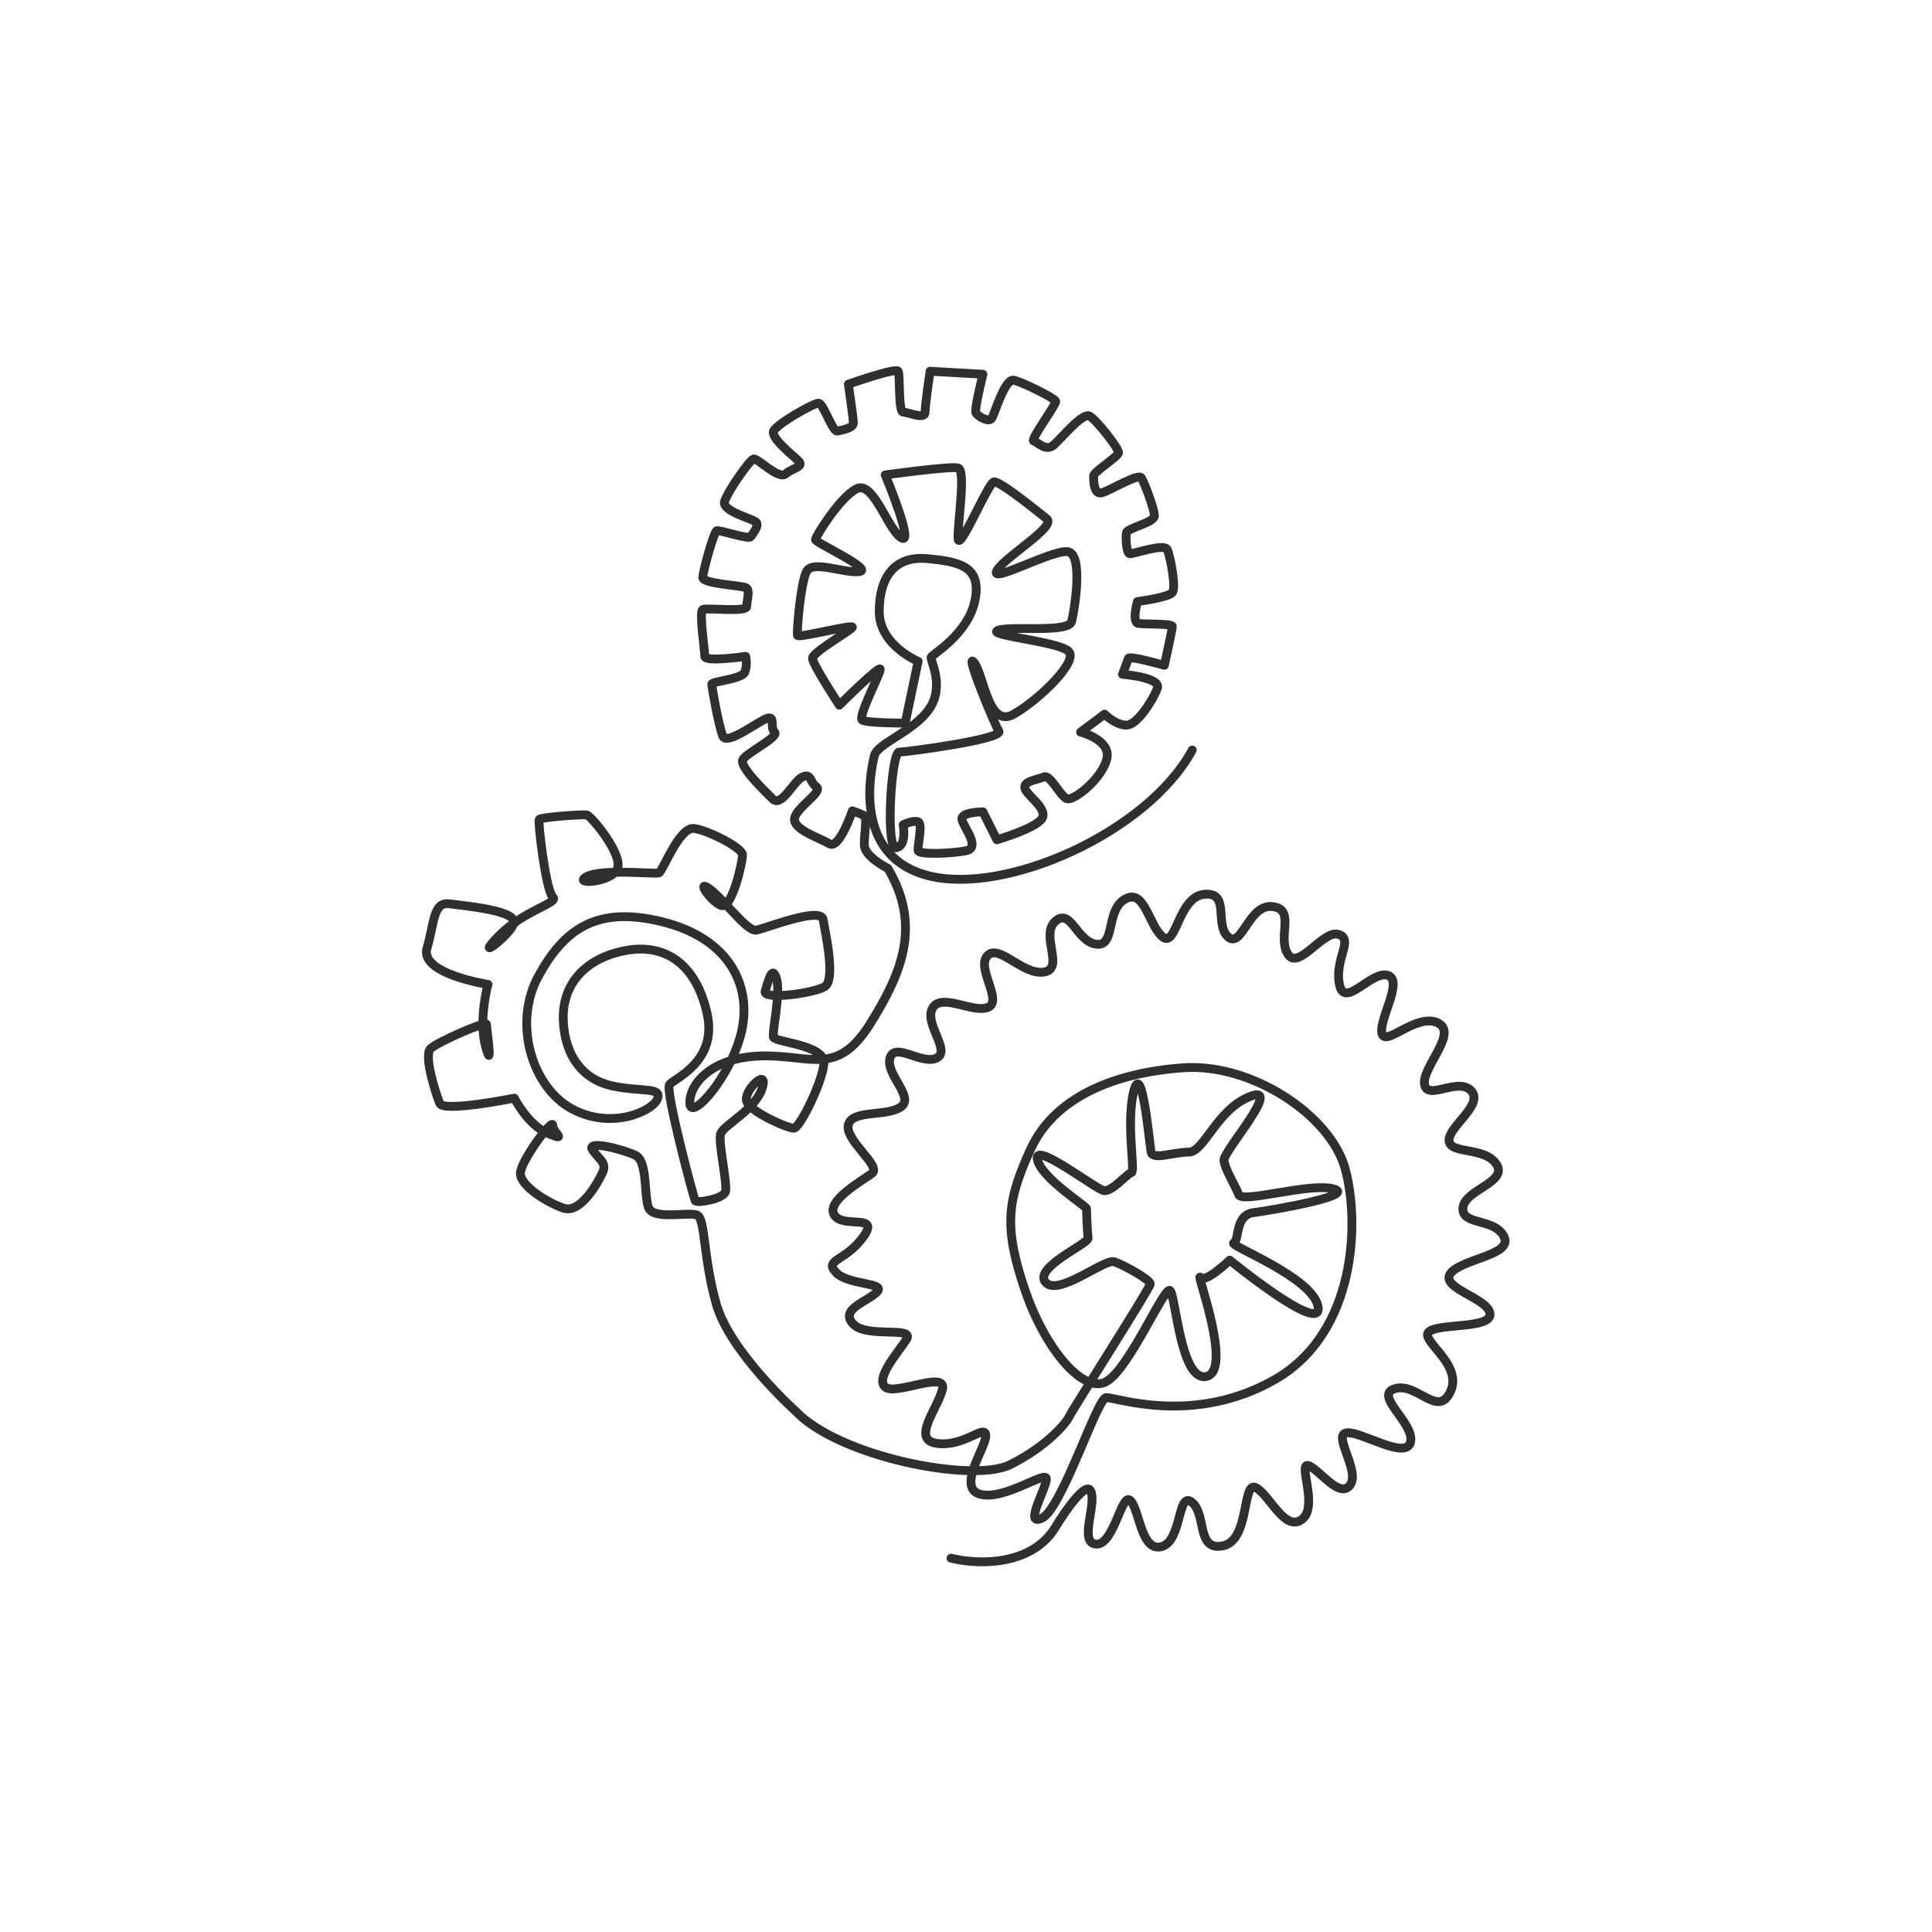 <?xml version="1.0" encoding="UTF-8" standalone="no"?>
<svg
   xmlns:dc="http://purl.org/dc/elements/1.1/"
   xmlns:cc="http://creativecommons.org/ns#"
   xmlns:rdf="http://www.w3.org/1999/02/22-rdf-syntax-ns#"
   xmlns:svg="http://www.w3.org/2000/svg"
   xmlns="http://www.w3.org/2000/svg"
   xmlns:sodipodi="http://sodipodi.sourceforge.net/DTD/sodipodi-0.dtd"
   xmlns:inkscape="http://www.inkscape.org/namespaces/inkscape"
   version="1.1"
   id="svg2"
   xml:space="preserve"
   width="2800"
   height="2800"
   viewBox="0 0 2800 2800"
   sodipodi:docname="vectorstock_38022544.eps"><defs
     id="defs6" /><sodipodi:namedview
     pagecolor="#ffffff"
     bordercolor="#666666"
     borderopacity="1"
     objecttolerance="10"
     gridtolerance="10"
     guidetolerance="10"
     inkscape:pageopacity="0"
     inkscape:pageshadow="2"
     inkscape:window-width="640"
     inkscape:window-height="480"
     id="namedview4" /><g
     id="g10"
     inkscape:groupmode="layer"
     inkscape:label="ink_ext_XXXXXX"
     transform="matrix(1.333,0,0,-1.333,0,2800)"><g
       id="g12"
       transform="scale(0.1)"><path
         d="M 0,0 H 21000 V 21000 H 0 V 0"
         style="fill:none;fill-opacity:1;fill-rule:evenodd;stroke:none"
         id="path14" /><path
         d="m 10339.9,4064.3 c 347.7,-85.2 896.4,-59.5 1133.5,335 111.7,185.8 333.4,499 384.1,397.7 71.2,-142.5 -134.2,-571.2 61.6,-580 195.7,-9 275.9,578.4 373.7,471.5 97.8,-106.8 115.7,-560.5 338.1,-498.2 222.5,62.2 169.1,613.9 329.3,480.4 160.1,-133.4 44.5,-533.9 338.1,-471.6 293.7,62.3 204.7,711.9 356,631.9 151.2,-80.2 311.5,-480.6 498.3,-347.1 186.8,133.5 -44.5,622.9 71.3,587.3 115.5,-35.6 338.1,-364.8 453.7,-213.5 115.7,151.1 -195.7,551.7 -35.6,569.5 160.3,17.7 649.7,-302.6 694.2,-98 44.5,204.8 -409.4,507.3 -169.2,578.4 240.3,71.2 471.6,-329.2 605.1,-26.6 133.5,302.4 -355.9,560.5 -231.3,649.5 124.5,89 685.2,26.8 658.5,195.8 -26.8,169.1 -551.7,275.9 -427.2,436.1 124.6,160.1 685.2,195.7 578.4,400.4 -106.8,204.6 -462.6,115.6 -444.9,311.4 17.8,195.8 489.5,275.9 364.9,471.6 -124.6,195.9 -507.2,106.8 -516.1,258.1 -9,151.3 382.6,391.6 240.3,542.9 -142.5,151.3 -480.6,-115.8 -507.2,71.1 -26.8,187 373.6,560.6 142.3,667.4 -231.3,106.8 -569.5,-266.9 -605.1,-115.6 -35.6,151.2 240.2,578.3 62.2,631.8 -177.9,53.4 -471.6,-373.7 -524.9,-97.9 -53.5,275.9 160.1,489.4 -9,542.8 -169,53.4 -435.9,-400.4 -551.7,-213.6 -115.6,186.8 89,489.4 -169,516.1 -258.1,26.8 -329.3,-462.7 -480.6,-329.3 -151.2,133.5 26.7,489.6 -258,462.8 -284.8,-26.7 -302.5,-587.3 -453.8,-462.8 -151.3,124.7 -195.8,534 -409.4,409.4 -213.5,-124.6 -97.8,-516.1 -311.4,-489.4 -213.5,26.7 -276,400.5 -445,249.2 -169.1,-151.2 106.8,-516.1 -124.6,-551.8 -231.3,-35.5 -489.4,311.5 -614,178 -124.5,-133.5 169.1,-489.4 8.9,-560.6 -160.1,-71.1 -507.2,160.2 -605,-8.8 -98,-169.1 204.6,-462.9 44.5,-542.9 -160.3,-80.1 -453.89,178 -507.37,0 -53.3,-178 276,-427.1 115.74,-533.9 -160.09,-106.8 -533.92,-26.7 -569.44,-195.8 -35.69,-169.1 364.83,-444.9 258.04,-525 -106.77,-80 -507.29,-302.6 -409.36,-453.9 97.83,-151.2 507.19,26.8 311.43,-240.3 -195.8,-266.8 -427.16,-240.1 -293.62,-382.6 133.51,-142.3 551.68,-106.7 444.89,-213.5 -106.78,-106.8 -409.36,-186.9 -258.05,-347.1 151.27,-160.1 676.37,-17.8 578.4,-169.1 -97.83,-151.1 -338.11,-418.2 -231.33,-516 106.78,-97.9 676.27,186.8 622.97,-26.7 -53.5,-213.6 -347.15,-551.7 -53.5,-587.4 293.7,-35.5 516.1,213.6 525.1,89 8.8,-124.5 -320.4,-569.4 -62.3,-640.7 258.1,-71.2 711.8,258.1 720.8,169.1 8.9,-89 -258.1,-533.9 -44.6,-427.1 213.6,106.7 596.2,1299.1 694.2,1308.1 97.8,8.9 943.1,-311.4 1833.1,195.8 889.8,507.2 925.4,1717.3 765.3,2295.7 -160.3,578.5 -1014.6,1148.1 -1762,1094.6 -747.5,-53.3 -1397.1,-320.3 -1655.1,-881 -258.1,-560.5 -293.6,-845.3 -71.3,-1512.7 222.6,-667.4 649.7,-1165.7 898.8,-1014.4 249.3,151.3 623,1032.1 685.2,987.6 62.3,-44.5 115.7,-1005.4 400.4,-934.3 284.8,71.2 -124.5,1147.9 -71.1,1076.8 53.3,-71.2 320.4,186.9 320.4,186.9 0,0 1014.4,-827.6 961,-507.2 -53.4,320.3 -978.9,667.4 -916.5,694 62.3,26.7 8.8,302.5 213.5,329.3 204.7,26.7 1130.2,186.8 872.1,258.1 -258.1,71.1 -996.7,-160.3 -1032.3,-62.3 -35.5,97.8 -151.3,275.8 -160.1,373.6 -9,98 649.5,836.5 284.7,694.2 -364.9,-142.4 -498.3,-605.1 -667.5,-605.1 -169,0 -391.4,-89.1 -409.2,0 -17.9,89 -97.9,1005.5 -187,667.4 -88.8,-338.1 18,-881 -26.6,-890 -44.5,-8.8 -213.5,-213.5 -302.5,-195.6 -89,17.8 -765.3,542.7 -720.8,338.1 44.4,-204.8 533.9,-507.2 533.9,-533.9 0,-26.7 8.9,-258.1 17.8,-320.4 8.8,-62.2 -596.2,-320.3 -462.8,-480.5 133.5,-160.1 640.7,258 747.5,222.5 106.8,-35.7 391.5,-195.8 391.5,-240.3 0,-44.5 -854.2,-1379.2 -880.9,-1441.5 -26.6,-62.3 -232.6,-319.4 -641.4,-524 -408.8,-204.3 -1869,87.6 -2336.18,584.1 0,0 -713.66,641 -860.97,1165.2 -147.47,524 -114.7,933.5 -212.93,966.3 -98.2,32.6 -474.91,-57.4 -524.02,81.8 -49.27,139.3 -8.28,499.5 -139.33,565.1 -131,65.4 -548.66,171.9 -466.77,57.3 81.93,-114.7 155.64,-139.2 106.53,-245.7 -49.08,-106.4 -237.53,-450.3 -425.79,-384.9 -188.45,65.6 -466.76,245.7 -466.76,376.7 0,131 352.07,605.9 352.07,524.2 0,-81.9 171.94,-180.3 -49.12,-90.2 -221.22,90.2 -368.53,385 -368.53,385 0,0 -769.76,-155.7 -810.7,-57.4 -40.94,98.3 -180.12,524.1 -98.2,597.7 81.74,73.8 605.9,303.2 605.9,262.2 0,-41 73.76,-540.5 -8.13,-245.7 -81.92,294.8 24.49,679.7 24.49,679.7 0,0 -745.13,114.7 -663.24,393 81.92,278.5 65.46,507.7 245.59,483.2 180.23,-24.6 761.54,-73.7 696.11,-221.2 -65.57,-147.3 -442.28,-417.6 -163.77,-131 278.47,286.7 663.31,360.4 589.6,425.8 -73.76,65.6 -163.81,819 -147.47,843.5 16.46,24.6 466.88,57.4 515.99,49.1 49.13,-8.1 393.06,-425.8 335.77,-581.3 -57.41,-155.7 -499.54,-180.3 -335.77,-90.2 163.67,90.2 745.13,24.6 786.07,41.1 40.95,16.3 221.07,507.6 384.88,483.1 163.78,-24.7 524.17,-212.9 524.17,-286.7 0,-73.7 -114.7,-605.9 -237.53,-548.6 -122.86,57.2 -270.18,286.6 -122.86,180.1 147.46,-106.4 409.51,-466.8 507.71,-450.3 98.38,16.3 704.29,262 728.92,114.5 24.48,-147.3 139.18,-655 16.35,-728.8 -122.87,-73.7 -679.7,-147.3 -646.89,-49.1 32.66,98.3 73.6,294.8 122.72,139.2 49.23,-155.5 -49.12,-581.3 -32.66,-638.7 16.31,-57.3 564.96,-81.9 548.65,-286.5 -16.45,-204.8 -262.15,-704.3 -327.58,-704.3 -65.58,0 -507.71,188.3 -515.89,311.1 -8.28,122.9 245.56,352.1 171.95,122.9 -73.71,-229.3 -417.64,-401.2 -450.42,-491.4 -32.8,-90.1 81.89,-565 49.12,-638.8 -32.66,-73.6 -311.16,-122.8 -327.47,-90 -16.46,32.8 -327.59,1195.7 -278.47,1261.1 49.12,65.6 524.02,245.7 409.47,769.8 -114.69,524.1 -442.28,769.7 -884.41,687.9 -442.29,-81.9 -696.12,-368.5 -679.66,-761.5 16.31,-393.2 221.07,-647.1 540.37,-712.5 319.41,-65.6 532.3,-8.3 483.22,-139.3 -49.12,-131 -499.57,-343.9 -933.53,-106.4 -433.99,237.4 -638.75,933.5 -360.39,1441.2 278.47,507.7 630.58,769.8 1351.18,589.7 720.64,-180.2 966.33,-687.9 859.93,-1179.3 -106.53,-491.4 -556.94,-999.1 -565.12,-794.3 -8.17,204.7 229.36,499.5 769.72,515.9 540.52,16.4 827.16,-229.3 1187.41,344 360.36,573.1 556.97,1080.9 196.58,1695.1 0,0 -256.75,127.1 -256.75,257.1 0,130.1 32.51,292.7 0,314.3 -32.55,21.8 -130.11,54.3 -130.11,54.3 0,0 -140.89,-422.7 -249.24,-357.6 -108.35,64.9 -390.14,151.7 -379.36,270.8 10.94,119.3 314.3,292.7 238.46,346.8 -75.84,54.3 -54.12,151.8 -151.68,108.5 -97.56,-43.5 -227.64,-336 -325.2,-238.4 -97.45,97.5 -357.63,346.8 -325.08,422.6 32.51,75.9 401.03,249.3 346.8,303.5 -54.26,54.1 10.79,173.4 -75.84,151.7 -86.77,-21.7 -444.37,-303.5 -487.7,-195.1 -43.44,108.5 -119.28,531.1 -119.28,563.7 0,32.5 325.19,54.1 357.74,129.9 32.5,76 10.79,173.5 10.79,173.5 0,0 -444.38,-65.1 -444.38,0 0,64.9 -65.05,487.6 -21.72,509.3 43.44,21.8 476.88,-32.5 476.88,32.6 0,65 43.44,184.1 -10.78,205.9 -54.24,21.7 -466.1,43.5 -466.1,108.3 0,65.1 119.29,498.7 151.79,509.5 32.55,10.8 346.81,-97.6 368.53,-65.1 21.62,32.5 86.67,108.4 64.95,151.9 -21.62,43.2 -390.14,119.1 -346.85,238.3 43.49,119.3 271.01,444.3 314.3,455.3 43.44,10.8 270.97,-227.7 346.81,-162.6 75.99,65 205.95,75.8 141.04,140.8 -65.05,65.1 -303.51,249.3 -271,325.1 32.55,75.9 433.47,303.5 487.7,303.5 54.12,0 151.68,-314.2 205.95,-303.5 54.12,11 173.41,32.5 173.41,86.8 0,54.1 -54.27,422.7 -54.27,422.7 0,0 520.25,184.2 541.97,140.9 21.58,-43.4 0,-444.4 54.12,-444.4 54.23,0 238.49,-86.7 238.49,0 0,86.7 54.2,444.4 54.2,444.4 l 574.3,-32.6 c 0,0 -97.4,-390.1 -75.8,-422.6 21.7,-32.5 140.9,-108.4 173.4,-54.3 32.5,54.3 140.9,433.6 238.5,411.9 97.5,-21.8 444.3,-195 455.2,-227.6 10.9,-32.5 -281.8,-422.7 -238.5,-433.5 43.4,-10.8 130.1,-119.2 216.8,-43.4 86.7,75.9 314.3,357.7 390.2,314.4 75.8,-43.4 325.1,-357.7 314.3,-401.1 -10.8,-43.4 -271,-205.9 -271,-249.3 0,-43.3 0,-205.9 86.7,-184.2 86.7,21.8 401,216.7 433.5,162.6 32.5,-54.2 140.9,-336 140.9,-411.8 0,-75.8 -292.6,-130.1 -303.5,-184.3 -10.8,-54.2 0,-216.8 32.5,-227.6 32.6,-10.8 379.4,119.2 411.9,43.3 32.5,-75.8 97.5,-411.8 54.2,-466.1 -43.3,-54.1 -379.3,-97.5 -379.3,-97.5 0,0 -65.1,-227.5 10.8,-238.3 75.8,-10.9 368.5,0 368.5,-32.6 0,-32.5 -86.7,-422.6 -86.7,-422.6 0,0 -379.4,108.3 -390.2,75.8 -10.8,-32.5 -65,-173.4 -65,-173.4 0,0 422.6,-32.5 379.3,-151.7 -43.3,-119.3 -216.7,-401.1 -336,-401.1 -119.2,0 -238.3,119.2 -238.3,119.2 l -260.2,-195 c 0,0 346.8,-86.7 281.8,-303.5 -65.1,-216.7 -346.8,-433.6 -422.7,-422.6 -75.8,10.8 -184.2,270.9 -260,238.4 -76,-32.5 -216.9,-43.5 -206,-119.3 10.8,-75.8 260.1,-227.5 184.3,-336 -75.9,-108.4 -487.7,-227.5 -487.7,-227.5 l -151.9,303.5 c 0,0 -249.2,0 -227.5,-86.8 21.7,-86.6 206,-303.5 43.3,-336 -162.6,-32.5 -509.39,-43.3 -520.17,0 -10.82,43.4 54.27,292.7 0,314.3 -54.12,21.7 -162.62,-32.4 -162.62,-32.4 0,0 43.44,-227.6 -75.84,-249.4 -119.18,-21.6 -54.12,1040.5 32.5,1040.5 86.78,0 1138.03,141 1083.73,227.6 -54.1,86.8 -379.2,877.8 -270.8,747.8 108.4,-130 151.7,-726 433.5,-563.6 281.7,162.6 704.4,574.5 596,682.8 -108.3,108.4 -899.6,173.5 -769.5,227.7 130.1,54.1 769.5,-32.6 802.1,97.4 32.5,130.1 130,737.1 -43.4,758.7 -173.4,21.7 -856.2,-357.6 -769.4,-205.9 86.6,151.8 650.3,476.9 541.7,563.6 -108.3,86.7 -509.2,411.9 -574.3,401 -65,-10.8 -390.1,-802 -390.1,-606.9 0,195 86.6,737 0,758.7 -86.8,21.6 -791.21,-76 -791.21,-76 0,0 325.09,-780.2 173.41,-682.7 -151.79,97.4 -303.48,628.6 -487.71,531 -184.33,-97.5 -444.37,-520.2 -444.37,-552.7 0,-32.5 639.39,-325.1 476.92,-346.8 -162.62,-21.6 -509.42,130.1 -574.48,0 -65.05,-129.9 -108.35,-661.1 -97.56,-693.6 10.93,-32.5 628.56,130.1 596.05,86.7 -32.5,-43.4 -433.43,-270.9 -433.43,-336 0,-65 292.54,-509.4 292.54,-509.4 0,0 444.41,444.4 444.41,390.1 0,-54.1 -249.25,-520.2 -195.02,-552.7 54.12,-32.4 465.98,-32.4 465.98,-32.4 l 140.9,671.9 c 0,0 -422.69,173.4 -422.69,541.8 0,368.5 162.62,607 520.26,574.5 357.6,-32.5 596,-86.7 520.2,-455.2 -75.8,-368.6 -466.1,-585.3 -476.9,-617.8 -10.8,-32.5 151.8,-314.3 -21.6,-563.5 -173.39,-249.3 -563.68,-368.6 -596.19,-509.5 -32.51,-140.8 -249.25,-1083.7 585.29,-1300.4 834.5,-216.9 2384.3,465.9 2872,1365.5"
         style="fill:none;stroke:#312e2f;stroke-width:95.995;stroke-linecap:round;stroke-linejoin:round;stroke-miterlimit:10;stroke-dasharray:none;stroke-opacity:1"
         id="path16" /></g></g></svg>
